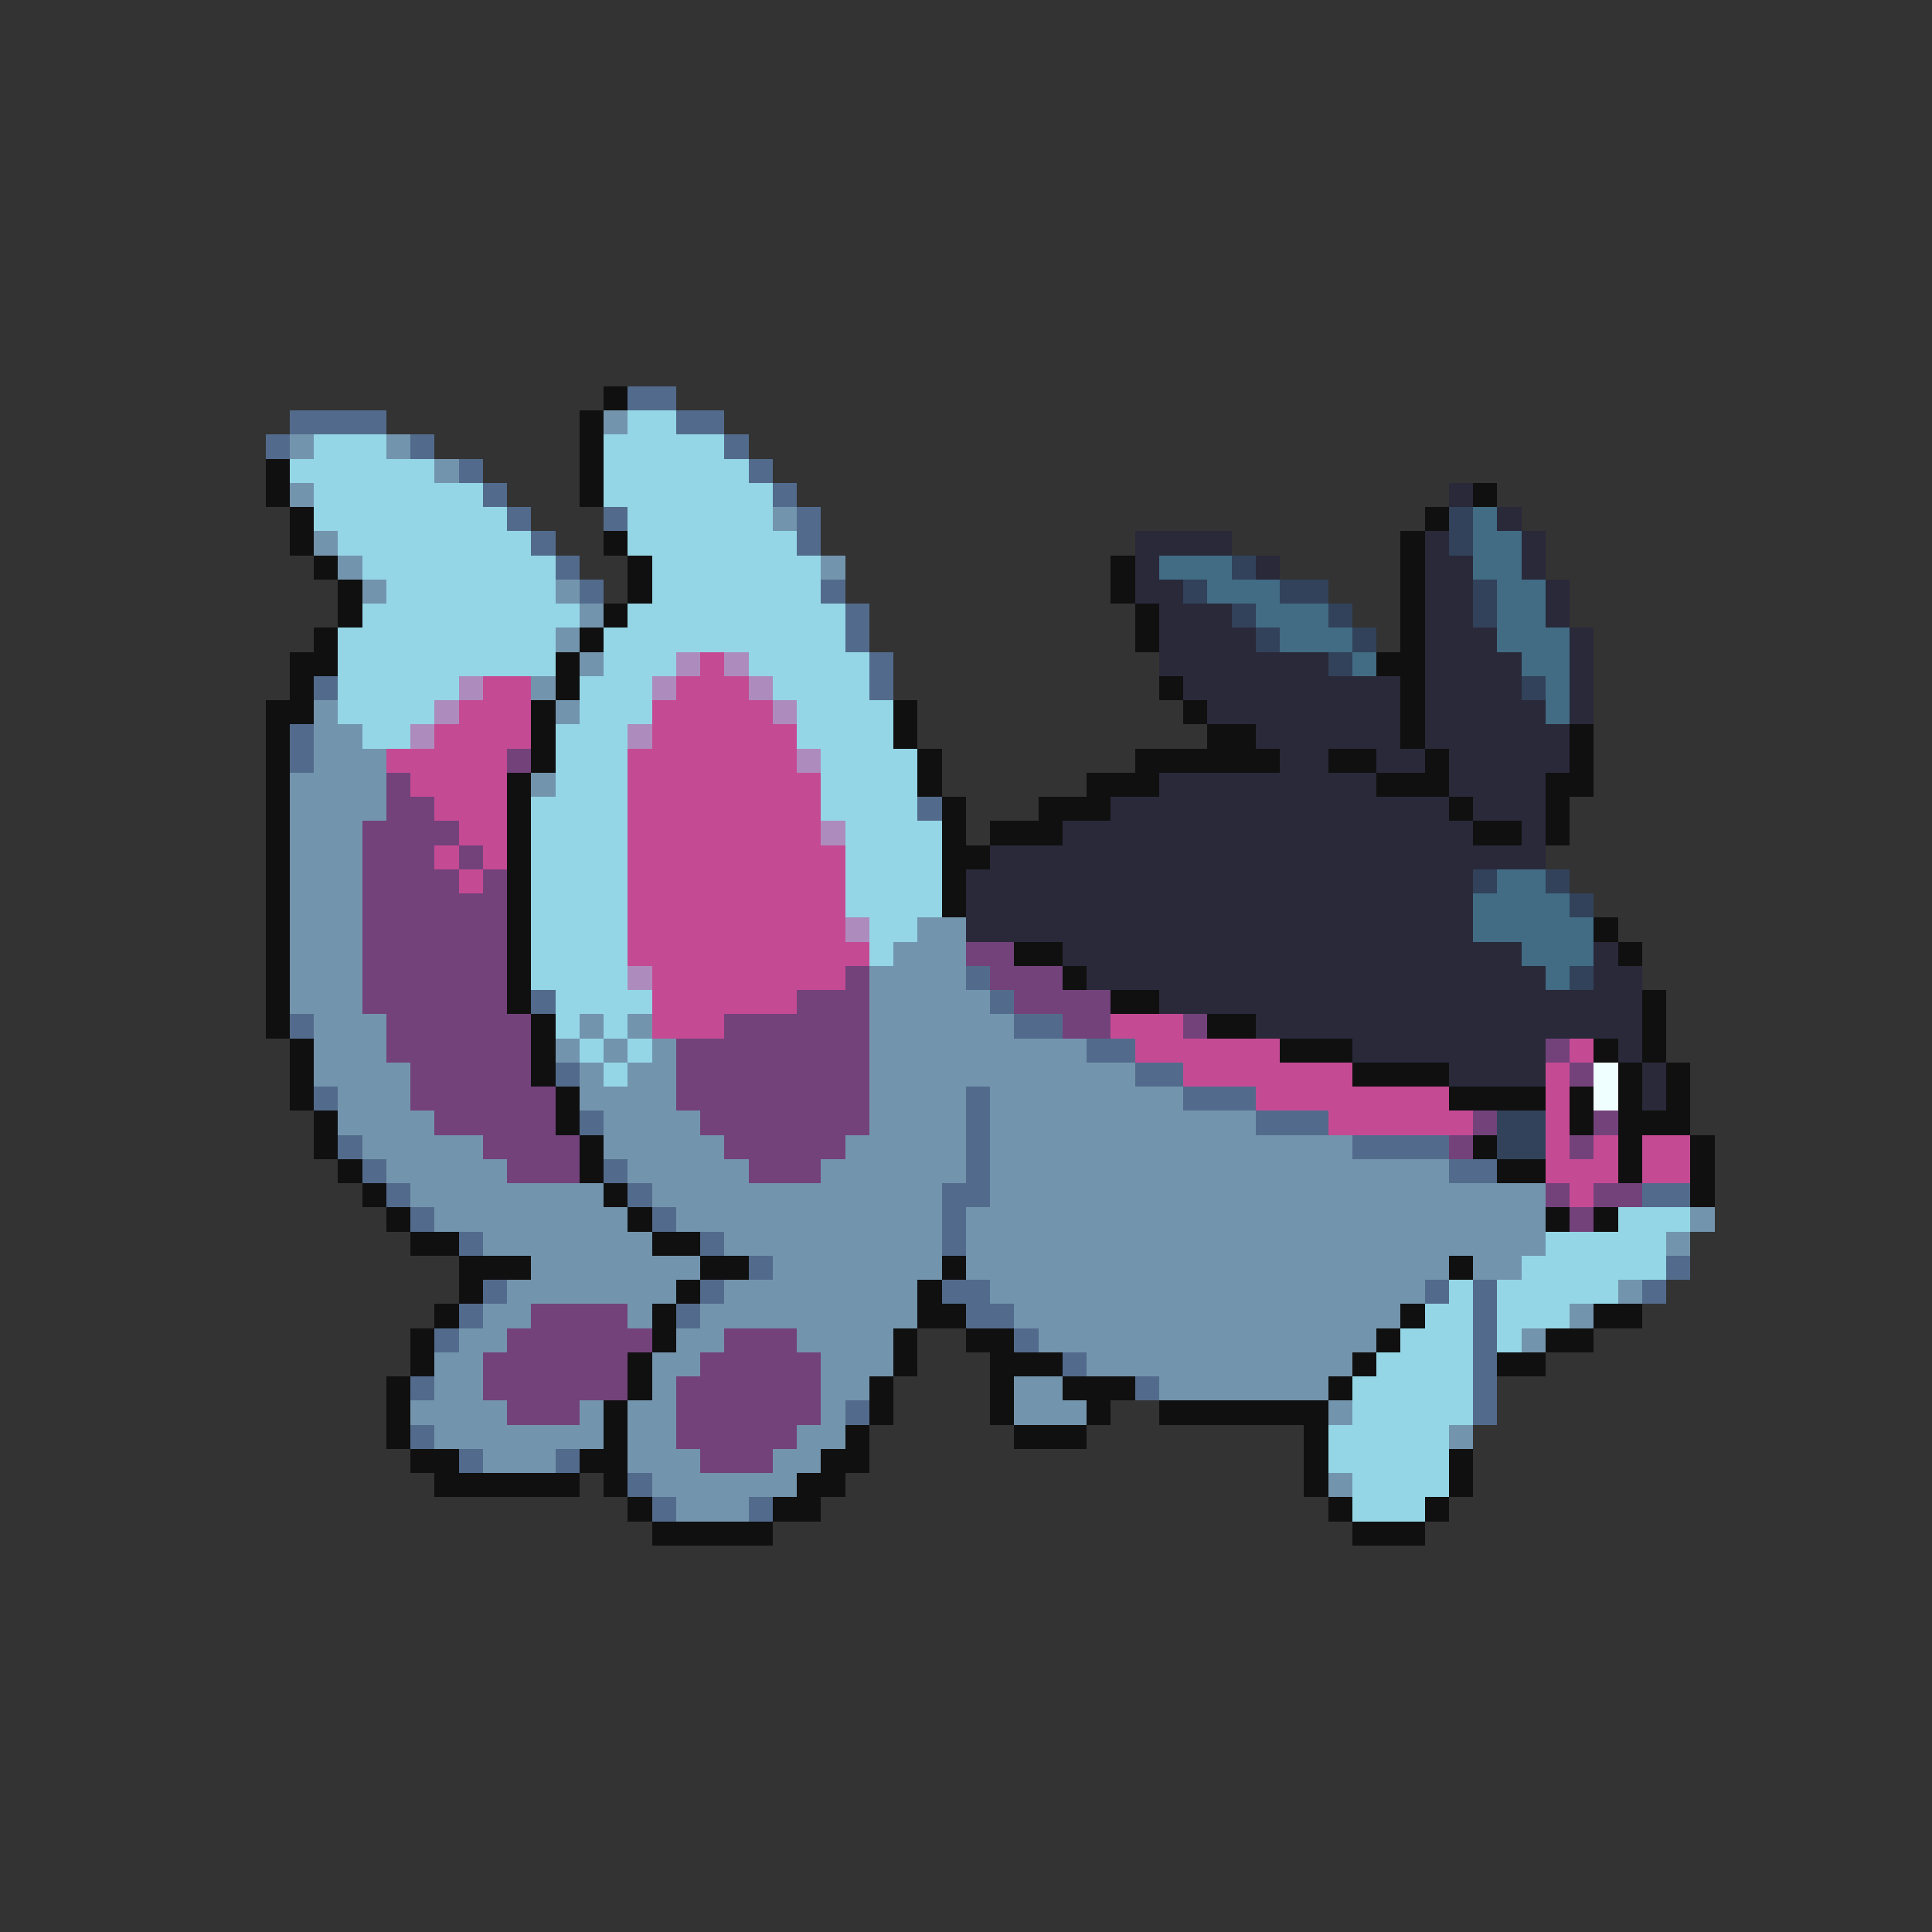 <svg xmlns="http://www.w3.org/2000/svg" viewBox="0 -0.5 80 80" shape-rendering="crispEdges">
<rect x="0" y="-0.5" width="80" height="80" fill="#333333" stroke="none"/>
<path stroke="#101010" d="M25 16h1M24 17h1M24 18h1M11 19h1M24 19h1M11 20h1M24 20h1M61 20h1M12 21h1M59 21h1M12 22h1M25 22h1M58 22h1M13 23h1M26 23h1M46 23h1M58 23h1M14 24h1M26 24h1M46 24h1M58 24h1M14 25h1M25 25h1M47 25h1M58 25h1M13 26h1M24 26h1M47 26h1M58 26h1M12 27h2M23 27h1M57 27h2M12 28h1M23 28h1M48 28h1M58 28h1M11 29h2M22 29h1M37 29h1M49 29h1M58 29h1M11 30h1M22 30h1M37 30h1M50 30h2M58 30h1M65 30h1M11 31h1M22 31h1M38 31h1M47 31h6M55 31h2M59 31h1M65 31h1M11 32h1M21 32h1M38 32h1M45 32h3M57 32h3M64 32h2M11 33h1M21 33h1M39 33h1M43 33h3M60 33h1M64 33h1M11 34h1M21 34h1M39 34h1M41 34h3M61 34h2M64 34h1M11 35h1M21 35h1M39 35h2M11 36h1M21 36h1M39 36h1M11 37h1M21 37h1M39 37h1M11 38h1M21 38h1M66 38h1M11 39h1M21 39h1M42 39h2M67 39h1M11 40h1M21 40h1M44 40h1M11 41h1M21 41h1M46 41h2M68 41h1M11 42h1M22 42h1M50 42h2M68 42h1M12 43h1M22 43h1M53 43h3M66 43h1M68 43h1M12 44h1M22 44h1M56 44h4M67 44h1M69 44h1M12 45h1M23 45h1M60 45h4M65 45h1M67 45h1M69 45h1M13 46h1M23 46h1M65 46h1M67 46h3M13 47h1M24 47h1M61 47h1M67 47h1M70 47h1M14 48h1M24 48h1M62 48h2M67 48h1M70 48h1M15 49h1M25 49h1M70 49h1M16 50h1M26 50h1M64 50h1M66 50h1M17 51h2M27 51h2M19 52h3M29 52h2M39 52h1M60 52h1M19 53h1M28 53h1M38 53h1M18 54h1M27 54h1M38 54h2M58 54h1M66 54h2M17 55h1M27 55h1M37 55h1M40 55h2M57 55h1M64 55h2M17 56h1M26 56h1M37 56h1M41 56h3M56 56h1M62 56h2M16 57h1M26 57h1M36 57h1M41 57h1M44 57h3M55 57h1M16 58h1M25 58h1M36 58h1M41 58h1M45 58h1M48 58h7M16 59h1M25 59h1M35 59h1M42 59h3M54 59h1M17 60h2M24 60h2M34 60h2M54 60h1M60 60h1M18 61h6M25 61h1M33 61h2M54 61h1M60 61h1M26 62h1M32 62h2M55 62h1M59 62h1M27 63h5M56 63h3" />
<path stroke="#526b8c" d="M26 16h2M12 17h4M28 17h2M11 18h1M17 18h1M30 18h1M19 19h1M31 19h1M20 20h1M32 20h1M21 21h1M25 21h1M33 21h1M22 22h1M33 22h1M23 23h1M24 24h1M34 24h1M35 25h1M35 26h1M36 27h1M13 28h1M36 28h1M12 30h1M12 31h1M38 33h1M40 40h1M22 41h1M41 41h1M12 42h1M42 42h2M45 43h2M23 44h1M47 44h2M13 45h1M40 45h1M49 45h3M24 46h1M40 46h1M52 46h3M14 47h1M40 47h1M56 47h4M15 48h1M25 48h1M40 48h1M60 48h2M16 49h1M26 49h1M39 49h2M68 49h2M17 50h1M27 50h1M39 50h1M19 51h1M29 51h1M39 51h1M31 52h1M69 52h1M20 53h1M29 53h1M39 53h2M59 53h1M61 53h1M68 53h1M19 54h1M28 54h1M40 54h2M61 54h1M18 55h1M42 55h1M61 55h1M44 56h1M61 56h1M17 57h1M47 57h1M61 57h1M35 58h1M61 58h1M17 59h1M19 60h1M23 60h1M26 61h1M27 62h1M31 62h1" />
<path stroke="#7394ad" d="M25 17h1M12 18h1M16 18h1M18 19h1M12 20h1M32 21h1M13 22h1M14 23h1M34 23h1M15 24h1M23 24h1M24 25h1M23 26h1M24 27h1M22 28h1M13 29h1M23 29h1M13 30h2M13 31h3M12 32h4M22 32h1M12 33h4M12 34h3M12 35h3M12 36h3M12 37h3M12 38h3M38 38h2M12 39h3M37 39h3M12 40h3M36 40h4M12 41h3M36 41h5M13 42h3M24 42h1M26 42h1M36 42h6M13 43h3M23 43h1M25 43h1M27 43h1M36 43h9M13 44h4M24 44h1M26 44h2M36 44h11M14 45h3M24 45h4M36 45h4M41 45h8M14 46h4M25 46h4M36 46h4M41 46h11M15 47h5M25 47h5M35 47h5M41 47h15M16 48h5M26 48h5M34 48h6M41 48h19M17 49h8M27 49h12M41 49h23M18 50h8M28 50h11M40 50h24M70 50h1M20 51h7M30 51h9M40 51h24M69 51h1M22 52h7M32 52h7M40 52h20M61 52h2M21 53h7M30 53h8M41 53h18M67 53h1M20 54h2M26 54h1M29 54h9M42 54h16M65 54h1M19 55h2M28 55h2M33 55h4M43 55h14M63 55h1M18 56h2M27 56h2M34 56h3M45 56h11M18 57h2M27 57h1M34 57h2M42 57h2M48 57h7M17 58h4M24 58h1M26 58h2M34 58h1M42 58h3M55 58h1M18 59h7M26 59h2M33 59h2M60 59h1M20 60h3M26 60h3M32 60h2M27 61h6M55 61h1M28 62h3" />
<path stroke="#94d6e6" d="M26 17h2M13 18h3M25 18h5M12 19h6M25 19h6M13 20h7M25 20h7M13 21h8M26 21h6M14 22h8M26 22h7M15 23h8M27 23h7M16 24h7M27 24h7M15 25h9M26 25h9M14 26h9M25 26h10M14 27h9M25 27h3M31 27h5M14 28h5M24 28h3M32 28h4M14 29h4M24 29h3M33 29h4M15 30h2M23 30h3M33 30h4M23 31h3M34 31h4M23 32h3M34 32h4M22 33h4M34 33h4M22 34h4M35 34h4M22 35h4M35 35h4M22 36h4M35 36h4M22 37h4M35 37h4M22 38h4M36 38h2M22 39h4M36 39h1M22 40h4M23 41h4M23 42h1M25 42h1M24 43h1M26 43h1M25 44h1M67 50h3M64 51h5M63 52h6M60 53h1M62 53h5M59 54h2M62 54h3M58 55h3M62 55h1M57 56h4M56 57h5M56 58h5M55 59h5M55 60h5M56 61h4M56 62h3" />
<path stroke="#29293a" d="M60 20h1M62 21h1M47 22h4M59 22h1M63 22h1M47 23h1M52 23h1M59 23h2M63 23h1M47 24h2M59 24h2M64 24h1M48 25h3M59 25h2M64 25h1M48 26h4M59 26h3M65 26h1M48 27h7M59 27h4M65 27h1M49 28h9M59 28h4M65 28h1M50 29h8M59 29h5M65 29h1M52 30h6M59 30h6M53 31h2M57 31h2M60 31h5M48 32h9M60 32h4M46 33h14M61 33h3M44 34h17M63 34h1M41 35h23M40 36h21M40 37h21M40 38h21M44 39h19M66 39h1M45 40h19M66 40h2M48 41h20M52 42h16M56 43h8M67 43h1M60 44h4M68 44h1M68 45h1" />
<path stroke="#31425a" d="M60 21h1M60 22h1M51 23h1M49 24h1M53 24h2M61 24h1M51 25h1M55 25h1M61 25h1M52 26h1M56 26h1M55 27h1M63 28h1M61 36h1M64 36h1M65 37h1M65 40h1M62 46h2M62 47h2" />
<path stroke="#426b84" d="M61 21h1M61 22h2M48 23h3M61 23h2M50 24h3M62 24h2M52 25h3M62 25h2M53 26h3M62 26h3M56 27h1M63 27h2M64 28h1M64 29h1M62 36h2M61 37h4M61 38h5M63 39h3M64 40h1" />
<path stroke="#ad8cbd" d="M28 27h1M30 27h1M19 28h1M27 28h1M31 28h1M18 29h1M32 29h1M17 30h1M26 30h1M33 31h1M34 34h1M35 38h1M26 40h1" />
<path stroke="#c54a94" d="M29 27h1M20 28h2M28 28h3M19 29h3M27 29h5M18 30h4M27 30h6M16 31h5M26 31h7M17 32h4M26 32h8M18 33h3M26 33h8M19 34h2M26 34h8M18 35h1M20 35h1M26 35h9M19 36h1M26 36h9M26 37h9M26 38h9M26 39h10M27 40h8M27 41h6M27 42h3M46 42h3M47 43h6M65 43h1M49 44h7M64 44h1M52 45h8M64 45h1M55 46h6M64 46h1M64 47h1M66 47h1M68 47h2M64 48h3M68 48h2M65 49h1" />
<path stroke="#73427b" d="M21 31h1M16 32h1M16 33h2M15 34h4M15 35h3M19 35h1M15 36h4M20 36h1M15 37h6M15 38h6M15 39h6M40 39h2M15 40h6M35 40h1M41 40h3M15 41h6M33 41h3M42 41h4M16 42h6M30 42h6M44 42h2M49 42h1M16 43h6M28 43h8M64 43h1M17 44h5M28 44h8M65 44h1M17 45h6M28 45h8M18 46h5M29 46h7M61 46h1M66 46h1M20 47h4M30 47h5M60 47h1M65 47h1M21 48h3M31 48h3M64 49h1M66 49h2M65 50h1M22 54h4M21 55h6M30 55h3M20 56h6M29 56h5M20 57h6M28 57h6M21 58h3M28 58h6M28 59h5M29 60h3" />
<path stroke="#efffff" d="M66 44h1M66 45h1" />
</svg>